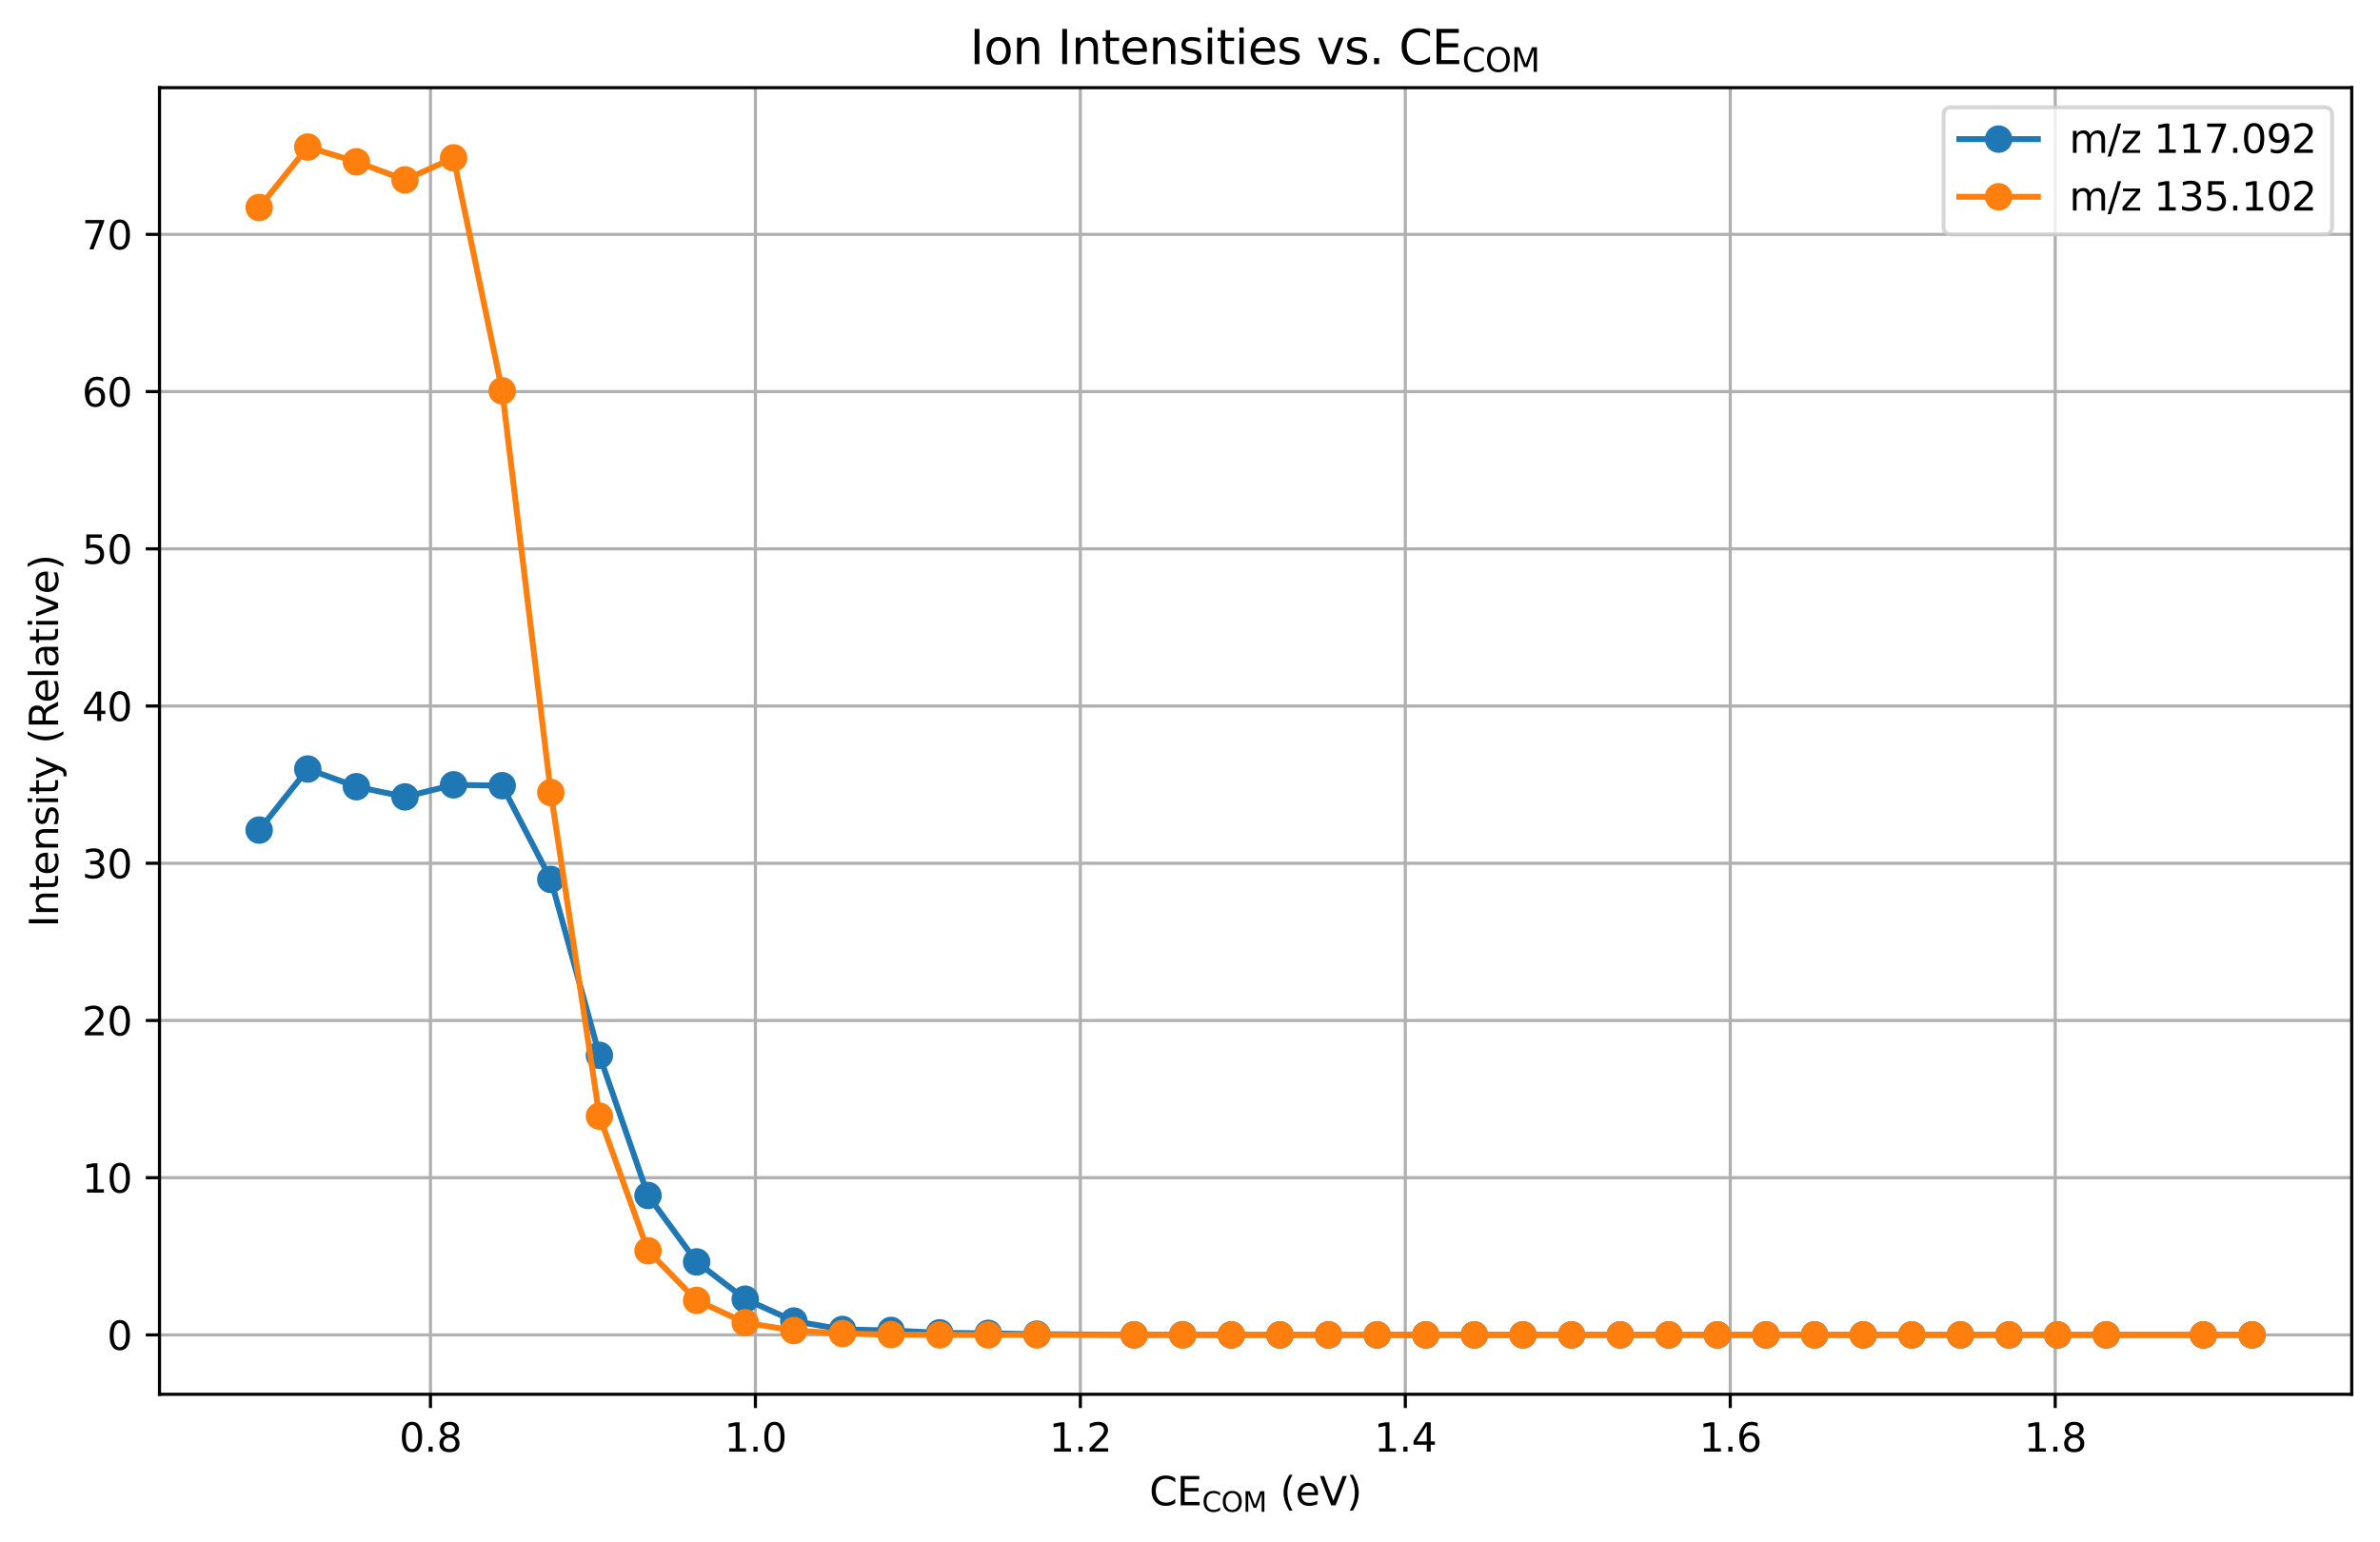 <?xml version="1.0" encoding="utf-8" standalone="no"?>
<!DOCTYPE svg PUBLIC "-//W3C//DTD SVG 1.1//EN"
  "http://www.w3.org/Graphics/SVG/1.1/DTD/svg11.dtd">
<svg xmlns:xlink="http://www.w3.org/1999/xlink" width="605.803pt" height="392.514pt" viewBox="0 0 605.803 392.514" xmlns="http://www.w3.org/2000/svg" version="1.1">
 <defs>
  <style type="text/css">*{stroke-linejoin: round; stroke-linecap: butt}</style>
 </defs>
 <g id="figure_1">
  <g id="patch_1">
   <path d="M 0 392.514 
L 605.803 392.514 
L 605.803 0 
L 0 0 
z
" style="fill: #ffffff"/>
  </g>
  <g id="axes_1">
   <g id="patch_2">
    <path d="M 40.603 354.958 
L 598.603 354.958 
L 598.603 22.318 
L 40.603 22.318 
z
" style="fill: #ffffff"/>
   </g>
   <g id="matplotlib.axis_1">
    <g id="xtick_1">
     <g id="line2d_1">
      <path d="M 109.57 354.958 
L 109.57 22.318 
" clip-path="url(#pce82ce2e83)" style="fill: none; stroke: #b0b0b0; stroke-width: 0.8; stroke-linecap: square"/>
     </g>
     <g id="line2d_2">
      <defs>
       <path id="ma4ac551d96" d="M 0 0 
L 0 3.5 
" style="stroke: #000000; stroke-width: 0.8"/>
      </defs>
      <g>
       <use xlink:href="#ma4ac551d96" x="109.57" y="354.958" style="stroke: #000000; stroke-width: 0.8"/>
      </g>
     </g>
     <g id="text_1">
      <!-- 0.8 -->
      <g transform="translate(101.618 369.557) scale(0.1 -0.1)">
       <defs>
        <path id="DejaVuSans-30" d="M 2034 4250 
Q 1547 4250 1301 3770 
Q 1056 3291 1056 2328 
Q 1056 1369 1301 889 
Q 1547 409 2034 409 
Q 2525 409 2770 889 
Q 3016 1369 3016 2328 
Q 3016 3291 2770 3770 
Q 2525 4250 2034 4250 
z
M 2034 4750 
Q 2819 4750 3233 4129 
Q 3647 3509 3647 2328 
Q 3647 1150 3233 529 
Q 2819 -91 2034 -91 
Q 1250 -91 836 529 
Q 422 1150 422 2328 
Q 422 3509 836 4129 
Q 1250 4750 2034 4750 
z
" transform="scale(0.016)"/>
        <path id="DejaVuSans-2e" d="M 684 794 
L 1344 794 
L 1344 0 
L 684 0 
L 684 794 
z
" transform="scale(0.016)"/>
        <path id="DejaVuSans-38" d="M 2034 2216 
Q 1584 2216 1326 1975 
Q 1069 1734 1069 1313 
Q 1069 891 1326 650 
Q 1584 409 2034 409 
Q 2484 409 2743 651 
Q 3003 894 3003 1313 
Q 3003 1734 2745 1975 
Q 2488 2216 2034 2216 
z
M 1403 2484 
Q 997 2584 770 2862 
Q 544 3141 544 3541 
Q 544 4100 942 4425 
Q 1341 4750 2034 4750 
Q 2731 4750 3128 4425 
Q 3525 4100 3525 3541 
Q 3525 3141 3298 2862 
Q 3072 2584 2669 2484 
Q 3125 2378 3379 2068 
Q 3634 1759 3634 1313 
Q 3634 634 3220 271 
Q 2806 -91 2034 -91 
Q 1263 -91 848 271 
Q 434 634 434 1313 
Q 434 1759 690 2068 
Q 947 2378 1403 2484 
z
M 1172 3481 
Q 1172 3119 1398 2916 
Q 1625 2713 2034 2713 
Q 2441 2713 2670 2916 
Q 2900 3119 2900 3481 
Q 2900 3844 2670 4047 
Q 2441 4250 2034 4250 
Q 1625 4250 1398 4047 
Q 1172 3844 1172 3481 
z
" transform="scale(0.016)"/>
       </defs>
       <use xlink:href="#DejaVuSans-30"/>
       <use xlink:href="#DejaVuSans-2e" transform="translate(63.623 0)"/>
       <use xlink:href="#DejaVuSans-38" transform="translate(95.41 0)"/>
      </g>
     </g>
    </g>
    <g id="xtick_2">
     <g id="line2d_3">
      <path d="M 192.282 354.958 
L 192.282 22.318 
" clip-path="url(#pce82ce2e83)" style="fill: none; stroke: #b0b0b0; stroke-width: 0.8; stroke-linecap: square"/>
     </g>
     <g id="line2d_4">
      <g>
       <use xlink:href="#ma4ac551d96" x="192.282" y="354.958" style="stroke: #000000; stroke-width: 0.8"/>
      </g>
     </g>
     <g id="text_2">
      <!-- 1.0 -->
      <g transform="translate(184.33 369.557) scale(0.1 -0.1)">
       <defs>
        <path id="DejaVuSans-31" d="M 794 531 
L 1825 531 
L 1825 4091 
L 703 3866 
L 703 4441 
L 1819 4666 
L 2450 4666 
L 2450 531 
L 3481 531 
L 3481 0 
L 794 0 
L 794 531 
z
" transform="scale(0.016)"/>
       </defs>
       <use xlink:href="#DejaVuSans-31"/>
       <use xlink:href="#DejaVuSans-2e" transform="translate(63.623 0)"/>
       <use xlink:href="#DejaVuSans-30" transform="translate(95.41 0)"/>
      </g>
     </g>
    </g>
    <g id="xtick_3">
     <g id="line2d_5">
      <path d="M 274.994 354.958 
L 274.994 22.318 
" clip-path="url(#pce82ce2e83)" style="fill: none; stroke: #b0b0b0; stroke-width: 0.8; stroke-linecap: square"/>
     </g>
     <g id="line2d_6">
      <g>
       <use xlink:href="#ma4ac551d96" x="274.994" y="354.958" style="stroke: #000000; stroke-width: 0.8"/>
      </g>
     </g>
     <g id="text_3">
      <!-- 1.2 -->
      <g transform="translate(267.042 369.557) scale(0.1 -0.1)">
       <defs>
        <path id="DejaVuSans-32" d="M 1228 531 
L 3431 531 
L 3431 0 
L 469 0 
L 469 531 
Q 828 903 1448 1529 
Q 2069 2156 2228 2338 
Q 2531 2678 2651 2914 
Q 2772 3150 2772 3378 
Q 2772 3750 2511 3984 
Q 2250 4219 1831 4219 
Q 1534 4219 1204 4116 
Q 875 4013 500 3803 
L 500 4441 
Q 881 4594 1212 4672 
Q 1544 4750 1819 4750 
Q 2544 4750 2975 4387 
Q 3406 4025 3406 3419 
Q 3406 3131 3298 2873 
Q 3191 2616 2906 2266 
Q 2828 2175 2409 1742 
Q 1991 1309 1228 531 
z
" transform="scale(0.016)"/>
       </defs>
       <use xlink:href="#DejaVuSans-31"/>
       <use xlink:href="#DejaVuSans-2e" transform="translate(63.623 0)"/>
       <use xlink:href="#DejaVuSans-32" transform="translate(95.41 0)"/>
      </g>
     </g>
    </g>
    <g id="xtick_4">
     <g id="line2d_7">
      <path d="M 357.706 354.958 
L 357.706 22.318 
" clip-path="url(#pce82ce2e83)" style="fill: none; stroke: #b0b0b0; stroke-width: 0.8; stroke-linecap: square"/>
     </g>
     <g id="line2d_8">
      <g>
       <use xlink:href="#ma4ac551d96" x="357.706" y="354.958" style="stroke: #000000; stroke-width: 0.8"/>
      </g>
     </g>
     <g id="text_4">
      <!-- 1.4 -->
      <g transform="translate(349.754 369.557) scale(0.1 -0.1)">
       <defs>
        <path id="DejaVuSans-34" d="M 2419 4116 
L 825 1625 
L 2419 1625 
L 2419 4116 
z
M 2253 4666 
L 3047 4666 
L 3047 1625 
L 3713 1625 
L 3713 1100 
L 3047 1100 
L 3047 0 
L 2419 0 
L 2419 1100 
L 313 1100 
L 313 1709 
L 2253 4666 
z
" transform="scale(0.016)"/>
       </defs>
       <use xlink:href="#DejaVuSans-31"/>
       <use xlink:href="#DejaVuSans-2e" transform="translate(63.623 0)"/>
       <use xlink:href="#DejaVuSans-34" transform="translate(95.41 0)"/>
      </g>
     </g>
    </g>
    <g id="xtick_5">
     <g id="line2d_9">
      <path d="M 440.418 354.958 
L 440.418 22.318 
" clip-path="url(#pce82ce2e83)" style="fill: none; stroke: #b0b0b0; stroke-width: 0.8; stroke-linecap: square"/>
     </g>
     <g id="line2d_10">
      <g>
       <use xlink:href="#ma4ac551d96" x="440.418" y="354.958" style="stroke: #000000; stroke-width: 0.8"/>
      </g>
     </g>
     <g id="text_5">
      <!-- 1.6 -->
      <g transform="translate(432.466 369.557) scale(0.1 -0.1)">
       <defs>
        <path id="DejaVuSans-36" d="M 2113 2584 
Q 1688 2584 1439 2293 
Q 1191 2003 1191 1497 
Q 1191 994 1439 701 
Q 1688 409 2113 409 
Q 2538 409 2786 701 
Q 3034 994 3034 1497 
Q 3034 2003 2786 2293 
Q 2538 2584 2113 2584 
z
M 3366 4563 
L 3366 3988 
Q 3128 4100 2886 4159 
Q 2644 4219 2406 4219 
Q 1781 4219 1451 3797 
Q 1122 3375 1075 2522 
Q 1259 2794 1537 2939 
Q 1816 3084 2150 3084 
Q 2853 3084 3261 2657 
Q 3669 2231 3669 1497 
Q 3669 778 3244 343 
Q 2819 -91 2113 -91 
Q 1303 -91 875 529 
Q 447 1150 447 2328 
Q 447 3434 972 4092 
Q 1497 4750 2381 4750 
Q 2619 4750 2861 4703 
Q 3103 4656 3366 4563 
z
" transform="scale(0.016)"/>
       </defs>
       <use xlink:href="#DejaVuSans-31"/>
       <use xlink:href="#DejaVuSans-2e" transform="translate(63.623 0)"/>
       <use xlink:href="#DejaVuSans-36" transform="translate(95.41 0)"/>
      </g>
     </g>
    </g>
    <g id="xtick_6">
     <g id="line2d_11">
      <path d="M 523.13 354.958 
L 523.13 22.318 
" clip-path="url(#pce82ce2e83)" style="fill: none; stroke: #b0b0b0; stroke-width: 0.8; stroke-linecap: square"/>
     </g>
     <g id="line2d_12">
      <g>
       <use xlink:href="#ma4ac551d96" x="523.13" y="354.958" style="stroke: #000000; stroke-width: 0.8"/>
      </g>
     </g>
     <g id="text_6">
      <!-- 1.8 -->
      <g transform="translate(515.178 369.557) scale(0.1 -0.1)">
       <use xlink:href="#DejaVuSans-31"/>
       <use xlink:href="#DejaVuSans-2e" transform="translate(63.623 0)"/>
       <use xlink:href="#DejaVuSans-38" transform="translate(95.41 0)"/>
      </g>
     </g>
    </g>
    <g id="text_7">
     <!-- CE$_{\mathrm{COM}}$ (eV) -->
     <g transform="translate(292.553 383.235) scale(0.1 -0.1)">
      <defs>
       <path id="DejaVuSans-43" d="M 4122 4306 
L 4122 3641 
Q 3803 3938 3442 4084 
Q 3081 4231 2675 4231 
Q 1875 4231 1450 3742 
Q 1025 3253 1025 2328 
Q 1025 1406 1450 917 
Q 1875 428 2675 428 
Q 3081 428 3442 575 
Q 3803 722 4122 1019 
L 4122 359 
Q 3791 134 3420 21 
Q 3050 -91 2638 -91 
Q 1578 -91 968 557 
Q 359 1206 359 2328 
Q 359 3453 968 4101 
Q 1578 4750 2638 4750 
Q 3056 4750 3426 4639 
Q 3797 4528 4122 4306 
z
" transform="scale(0.016)"/>
       <path id="DejaVuSans-45" d="M 628 4666 
L 3578 4666 
L 3578 4134 
L 1259 4134 
L 1259 2753 
L 3481 2753 
L 3481 2222 
L 1259 2222 
L 1259 531 
L 3634 531 
L 3634 0 
L 628 0 
L 628 4666 
z
" transform="scale(0.016)"/>
       <path id="DejaVuSans-4f" d="M 2522 4238 
Q 1834 4238 1429 3725 
Q 1025 3213 1025 2328 
Q 1025 1447 1429 934 
Q 1834 422 2522 422 
Q 3209 422 3611 934 
Q 4013 1447 4013 2328 
Q 4013 3213 3611 3725 
Q 3209 4238 2522 4238 
z
M 2522 4750 
Q 3503 4750 4090 4092 
Q 4678 3434 4678 2328 
Q 4678 1225 4090 567 
Q 3503 -91 2522 -91 
Q 1538 -91 948 565 
Q 359 1222 359 2328 
Q 359 3434 948 4092 
Q 1538 4750 2522 4750 
z
" transform="scale(0.016)"/>
       <path id="DejaVuSans-4d" d="M 628 4666 
L 1569 4666 
L 2759 1491 
L 3956 4666 
L 4897 4666 
L 4897 0 
L 4281 0 
L 4281 4097 
L 3078 897 
L 2444 897 
L 1241 4097 
L 1241 0 
L 628 0 
L 628 4666 
z
" transform="scale(0.016)"/>
       <path id="DejaVuSans-20" transform="scale(0.016)"/>
       <path id="DejaVuSans-28" d="M 1984 4856 
Q 1566 4138 1362 3434 
Q 1159 2731 1159 2009 
Q 1159 1288 1364 580 
Q 1569 -128 1984 -844 
L 1484 -844 
Q 1016 -109 783 600 
Q 550 1309 550 2009 
Q 550 2706 781 3412 
Q 1013 4119 1484 4856 
L 1984 4856 
z
" transform="scale(0.016)"/>
       <path id="DejaVuSans-65" d="M 3597 1894 
L 3597 1613 
L 953 1613 
Q 991 1019 1311 708 
Q 1631 397 2203 397 
Q 2534 397 2845 478 
Q 3156 559 3463 722 
L 3463 178 
Q 3153 47 2828 -22 
Q 2503 -91 2169 -91 
Q 1331 -91 842 396 
Q 353 884 353 1716 
Q 353 2575 817 3079 
Q 1281 3584 2069 3584 
Q 2775 3584 3186 3129 
Q 3597 2675 3597 1894 
z
M 3022 2063 
Q 3016 2534 2758 2815 
Q 2500 3097 2075 3097 
Q 1594 3097 1305 2825 
Q 1016 2553 972 2059 
L 3022 2063 
z
" transform="scale(0.016)"/>
       <path id="DejaVuSans-56" d="M 1831 0 
L 50 4666 
L 709 4666 
L 2188 738 
L 3669 4666 
L 4325 4666 
L 2547 0 
L 1831 0 
z
" transform="scale(0.016)"/>
       <path id="DejaVuSans-29" d="M 513 4856 
L 1013 4856 
Q 1481 4119 1714 3412 
Q 1947 2706 1947 2009 
Q 1947 1309 1714 600 
Q 1481 -109 1013 -844 
L 513 -844 
Q 928 -128 1133 580 
Q 1338 1288 1338 2009 
Q 1338 2731 1133 3434 
Q 928 4138 513 4856 
z
" transform="scale(0.016)"/>
      </defs>
      <use xlink:href="#DejaVuSans-43" transform="translate(0 0.125)"/>
      <use xlink:href="#DejaVuSans-45" transform="translate(69.824 0.125)"/>
      <use xlink:href="#DejaVuSans-43" transform="translate(133.965 -16.281) scale(0.7)"/>
      <use xlink:href="#DejaVuSans-4f" transform="translate(182.842 -16.281) scale(0.7)"/>
      <use xlink:href="#DejaVuSans-4d" transform="translate(237.939 -16.281) scale(0.7)"/>
      <use xlink:href="#DejaVuSans-20" transform="translate(301.069 0.125)"/>
      <use xlink:href="#DejaVuSans-28" transform="translate(332.856 0.125)"/>
      <use xlink:href="#DejaVuSans-65" transform="translate(371.87 0.125)"/>
      <use xlink:href="#DejaVuSans-56" transform="translate(433.394 0.125)"/>
      <use xlink:href="#DejaVuSans-29" transform="translate(501.802 0.125)"/>
     </g>
    </g>
   </g>
   <g id="matplotlib.axis_2">
    <g id="ytick_1">
     <g id="line2d_13">
      <path d="M 40.603 339.838 
L 598.603 339.838 
" clip-path="url(#pce82ce2e83)" style="fill: none; stroke: #b0b0b0; stroke-width: 0.8; stroke-linecap: square"/>
     </g>
     <g id="line2d_14">
      <defs>
       <path id="m94f99d2bd2" d="M 0 0 
L -3.5 0 
" style="stroke: #000000; stroke-width: 0.8"/>
      </defs>
      <g>
       <use xlink:href="#m94f99d2bd2" x="40.603" y="339.838" style="stroke: #000000; stroke-width: 0.8"/>
      </g>
     </g>
     <g id="text_8">
      <!-- 0 -->
      <g transform="translate(27.241 343.637) scale(0.1 -0.1)">
       <use xlink:href="#DejaVuSans-30"/>
      </g>
     </g>
    </g>
    <g id="ytick_2">
     <g id="line2d_15">
      <path d="M 40.603 299.814 
L 598.603 299.814 
" clip-path="url(#pce82ce2e83)" style="fill: none; stroke: #b0b0b0; stroke-width: 0.8; stroke-linecap: square"/>
     </g>
     <g id="line2d_16">
      <g>
       <use xlink:href="#m94f99d2bd2" x="40.603" y="299.814" style="stroke: #000000; stroke-width: 0.8"/>
      </g>
     </g>
     <g id="text_9">
      <!-- 10 -->
      <g transform="translate(20.878 303.613) scale(0.1 -0.1)">
       <use xlink:href="#DejaVuSans-31"/>
       <use xlink:href="#DejaVuSans-30" transform="translate(63.623 0)"/>
      </g>
     </g>
    </g>
    <g id="ytick_3">
     <g id="line2d_17">
      <path d="M 40.603 259.79 
L 598.603 259.79 
" clip-path="url(#pce82ce2e83)" style="fill: none; stroke: #b0b0b0; stroke-width: 0.8; stroke-linecap: square"/>
     </g>
     <g id="line2d_18">
      <g>
       <use xlink:href="#m94f99d2bd2" x="40.603" y="259.79" style="stroke: #000000; stroke-width: 0.8"/>
      </g>
     </g>
     <g id="text_10">
      <!-- 20 -->
      <g transform="translate(20.878 263.589) scale(0.1 -0.1)">
       <use xlink:href="#DejaVuSans-32"/>
       <use xlink:href="#DejaVuSans-30" transform="translate(63.623 0)"/>
      </g>
     </g>
    </g>
    <g id="ytick_4">
     <g id="line2d_19">
      <path d="M 40.603 219.766 
L 598.603 219.766 
" clip-path="url(#pce82ce2e83)" style="fill: none; stroke: #b0b0b0; stroke-width: 0.8; stroke-linecap: square"/>
     </g>
     <g id="line2d_20">
      <g>
       <use xlink:href="#m94f99d2bd2" x="40.603" y="219.766" style="stroke: #000000; stroke-width: 0.8"/>
      </g>
     </g>
     <g id="text_11">
      <!-- 30 -->
      <g transform="translate(20.878 223.565) scale(0.1 -0.1)">
       <defs>
        <path id="DejaVuSans-33" d="M 2597 2516 
Q 3050 2419 3304 2112 
Q 3559 1806 3559 1356 
Q 3559 666 3084 287 
Q 2609 -91 1734 -91 
Q 1441 -91 1130 -33 
Q 819 25 488 141 
L 488 750 
Q 750 597 1062 519 
Q 1375 441 1716 441 
Q 2309 441 2620 675 
Q 2931 909 2931 1356 
Q 2931 1769 2642 2001 
Q 2353 2234 1838 2234 
L 1294 2234 
L 1294 2753 
L 1863 2753 
Q 2328 2753 2575 2939 
Q 2822 3125 2822 3475 
Q 2822 3834 2567 4026 
Q 2313 4219 1838 4219 
Q 1578 4219 1281 4162 
Q 984 4106 628 3988 
L 628 4550 
Q 988 4650 1302 4700 
Q 1616 4750 1894 4750 
Q 2613 4750 3031 4423 
Q 3450 4097 3450 3541 
Q 3450 3153 3228 2886 
Q 3006 2619 2597 2516 
z
" transform="scale(0.016)"/>
       </defs>
       <use xlink:href="#DejaVuSans-33"/>
       <use xlink:href="#DejaVuSans-30" transform="translate(63.623 0)"/>
      </g>
     </g>
    </g>
    <g id="ytick_5">
     <g id="line2d_21">
      <path d="M 40.603 179.742 
L 598.603 179.742 
" clip-path="url(#pce82ce2e83)" style="fill: none; stroke: #b0b0b0; stroke-width: 0.8; stroke-linecap: square"/>
     </g>
     <g id="line2d_22">
      <g>
       <use xlink:href="#m94f99d2bd2" x="40.603" y="179.742" style="stroke: #000000; stroke-width: 0.8"/>
      </g>
     </g>
     <g id="text_12">
      <!-- 40 -->
      <g transform="translate(20.878 183.541) scale(0.1 -0.1)">
       <use xlink:href="#DejaVuSans-34"/>
       <use xlink:href="#DejaVuSans-30" transform="translate(63.623 0)"/>
      </g>
     </g>
    </g>
    <g id="ytick_6">
     <g id="line2d_23">
      <path d="M 40.603 139.718 
L 598.603 139.718 
" clip-path="url(#pce82ce2e83)" style="fill: none; stroke: #b0b0b0; stroke-width: 0.8; stroke-linecap: square"/>
     </g>
     <g id="line2d_24">
      <g>
       <use xlink:href="#m94f99d2bd2" x="40.603" y="139.718" style="stroke: #000000; stroke-width: 0.8"/>
      </g>
     </g>
     <g id="text_13">
      <!-- 50 -->
      <g transform="translate(20.878 143.517) scale(0.1 -0.1)">
       <defs>
        <path id="DejaVuSans-35" d="M 691 4666 
L 3169 4666 
L 3169 4134 
L 1269 4134 
L 1269 2991 
Q 1406 3038 1543 3061 
Q 1681 3084 1819 3084 
Q 2600 3084 3056 2656 
Q 3513 2228 3513 1497 
Q 3513 744 3044 326 
Q 2575 -91 1722 -91 
Q 1428 -91 1123 -41 
Q 819 9 494 109 
L 494 744 
Q 775 591 1075 516 
Q 1375 441 1709 441 
Q 2250 441 2565 725 
Q 2881 1009 2881 1497 
Q 2881 1984 2565 2268 
Q 2250 2553 1709 2553 
Q 1456 2553 1204 2497 
Q 953 2441 691 2322 
L 691 4666 
z
" transform="scale(0.016)"/>
       </defs>
       <use xlink:href="#DejaVuSans-35"/>
       <use xlink:href="#DejaVuSans-30" transform="translate(63.623 0)"/>
      </g>
     </g>
    </g>
    <g id="ytick_7">
     <g id="line2d_25">
      <path d="M 40.603 99.694 
L 598.603 99.694 
" clip-path="url(#pce82ce2e83)" style="fill: none; stroke: #b0b0b0; stroke-width: 0.8; stroke-linecap: square"/>
     </g>
     <g id="line2d_26">
      <g>
       <use xlink:href="#m94f99d2bd2" x="40.603" y="99.694" style="stroke: #000000; stroke-width: 0.8"/>
      </g>
     </g>
     <g id="text_14">
      <!-- 60 -->
      <g transform="translate(20.878 103.494) scale(0.1 -0.1)">
       <use xlink:href="#DejaVuSans-36"/>
       <use xlink:href="#DejaVuSans-30" transform="translate(63.623 0)"/>
      </g>
     </g>
    </g>
    <g id="ytick_8">
     <g id="line2d_27">
      <path d="M 40.603 59.67 
L 598.603 59.67 
" clip-path="url(#pce82ce2e83)" style="fill: none; stroke: #b0b0b0; stroke-width: 0.8; stroke-linecap: square"/>
     </g>
     <g id="line2d_28">
      <g>
       <use xlink:href="#m94f99d2bd2" x="40.603" y="59.67" style="stroke: #000000; stroke-width: 0.8"/>
      </g>
     </g>
     <g id="text_15">
      <!-- 70 -->
      <g transform="translate(20.878 63.47) scale(0.1 -0.1)">
       <defs>
        <path id="DejaVuSans-37" d="M 525 4666 
L 3525 4666 
L 3525 4397 
L 1831 0 
L 1172 0 
L 2766 4134 
L 525 4134 
L 525 4666 
z
" transform="scale(0.016)"/>
       </defs>
       <use xlink:href="#DejaVuSans-37"/>
       <use xlink:href="#DejaVuSans-30" transform="translate(63.623 0)"/>
      </g>
     </g>
    </g>
    <g id="text_16">
     <!-- Intensity (Relative) -->
     <g transform="translate(14.798 236.055) rotate(-90) scale(0.1 -0.1)">
      <defs>
       <path id="DejaVuSans-49" d="M 628 4666 
L 1259 4666 
L 1259 0 
L 628 0 
L 628 4666 
z
" transform="scale(0.016)"/>
       <path id="DejaVuSans-6e" d="M 3513 2113 
L 3513 0 
L 2938 0 
L 2938 2094 
Q 2938 2591 2744 2837 
Q 2550 3084 2163 3084 
Q 1697 3084 1428 2787 
Q 1159 2491 1159 1978 
L 1159 0 
L 581 0 
L 581 3500 
L 1159 3500 
L 1159 2956 
Q 1366 3272 1645 3428 
Q 1925 3584 2291 3584 
Q 2894 3584 3203 3211 
Q 3513 2838 3513 2113 
z
" transform="scale(0.016)"/>
       <path id="DejaVuSans-74" d="M 1172 4494 
L 1172 3500 
L 2356 3500 
L 2356 3053 
L 1172 3053 
L 1172 1153 
Q 1172 725 1289 603 
Q 1406 481 1766 481 
L 2356 481 
L 2356 0 
L 1766 0 
Q 1100 0 847 248 
Q 594 497 594 1153 
L 594 3053 
L 172 3053 
L 172 3500 
L 594 3500 
L 594 4494 
L 1172 4494 
z
" transform="scale(0.016)"/>
       <path id="DejaVuSans-73" d="M 2834 3397 
L 2834 2853 
Q 2591 2978 2328 3040 
Q 2066 3103 1784 3103 
Q 1356 3103 1142 2972 
Q 928 2841 928 2578 
Q 928 2378 1081 2264 
Q 1234 2150 1697 2047 
L 1894 2003 
Q 2506 1872 2764 1633 
Q 3022 1394 3022 966 
Q 3022 478 2636 193 
Q 2250 -91 1575 -91 
Q 1294 -91 989 -36 
Q 684 19 347 128 
L 347 722 
Q 666 556 975 473 
Q 1284 391 1588 391 
Q 1994 391 2212 530 
Q 2431 669 2431 922 
Q 2431 1156 2273 1281 
Q 2116 1406 1581 1522 
L 1381 1569 
Q 847 1681 609 1914 
Q 372 2147 372 2553 
Q 372 3047 722 3315 
Q 1072 3584 1716 3584 
Q 2034 3584 2315 3537 
Q 2597 3491 2834 3397 
z
" transform="scale(0.016)"/>
       <path id="DejaVuSans-69" d="M 603 3500 
L 1178 3500 
L 1178 0 
L 603 0 
L 603 3500 
z
M 603 4863 
L 1178 4863 
L 1178 4134 
L 603 4134 
L 603 4863 
z
" transform="scale(0.016)"/>
       <path id="DejaVuSans-79" d="M 2059 -325 
Q 1816 -950 1584 -1140 
Q 1353 -1331 966 -1331 
L 506 -1331 
L 506 -850 
L 844 -850 
Q 1081 -850 1212 -737 
Q 1344 -625 1503 -206 
L 1606 56 
L 191 3500 
L 800 3500 
L 1894 763 
L 2988 3500 
L 3597 3500 
L 2059 -325 
z
" transform="scale(0.016)"/>
       <path id="DejaVuSans-52" d="M 2841 2188 
Q 3044 2119 3236 1894 
Q 3428 1669 3622 1275 
L 4263 0 
L 3584 0 
L 2988 1197 
Q 2756 1666 2539 1819 
Q 2322 1972 1947 1972 
L 1259 1972 
L 1259 0 
L 628 0 
L 628 4666 
L 2053 4666 
Q 2853 4666 3247 4331 
Q 3641 3997 3641 3322 
Q 3641 2881 3436 2590 
Q 3231 2300 2841 2188 
z
M 1259 4147 
L 1259 2491 
L 2053 2491 
Q 2509 2491 2742 2702 
Q 2975 2913 2975 3322 
Q 2975 3731 2742 3939 
Q 2509 4147 2053 4147 
L 1259 4147 
z
" transform="scale(0.016)"/>
       <path id="DejaVuSans-6c" d="M 603 4863 
L 1178 4863 
L 1178 0 
L 603 0 
L 603 4863 
z
" transform="scale(0.016)"/>
       <path id="DejaVuSans-61" d="M 2194 1759 
Q 1497 1759 1228 1600 
Q 959 1441 959 1056 
Q 959 750 1161 570 
Q 1363 391 1709 391 
Q 2188 391 2477 730 
Q 2766 1069 2766 1631 
L 2766 1759 
L 2194 1759 
z
M 3341 1997 
L 3341 0 
L 2766 0 
L 2766 531 
Q 2569 213 2275 61 
Q 1981 -91 1556 -91 
Q 1019 -91 701 211 
Q 384 513 384 1019 
Q 384 1609 779 1909 
Q 1175 2209 1959 2209 
L 2766 2209 
L 2766 2266 
Q 2766 2663 2505 2880 
Q 2244 3097 1772 3097 
Q 1472 3097 1187 3025 
Q 903 2953 641 2809 
L 641 3341 
Q 956 3463 1253 3523 
Q 1550 3584 1831 3584 
Q 2591 3584 2966 3190 
Q 3341 2797 3341 1997 
z
" transform="scale(0.016)"/>
       <path id="DejaVuSans-76" d="M 191 3500 
L 800 3500 
L 1894 563 
L 2988 3500 
L 3597 3500 
L 2284 0 
L 1503 0 
L 191 3500 
z
" transform="scale(0.016)"/>
      </defs>
      <use xlink:href="#DejaVuSans-49"/>
      <use xlink:href="#DejaVuSans-6e" transform="translate(29.492 0)"/>
      <use xlink:href="#DejaVuSans-74" transform="translate(92.871 0)"/>
      <use xlink:href="#DejaVuSans-65" transform="translate(132.08 0)"/>
      <use xlink:href="#DejaVuSans-6e" transform="translate(193.604 0)"/>
      <use xlink:href="#DejaVuSans-73" transform="translate(256.982 0)"/>
      <use xlink:href="#DejaVuSans-69" transform="translate(309.082 0)"/>
      <use xlink:href="#DejaVuSans-74" transform="translate(336.865 0)"/>
      <use xlink:href="#DejaVuSans-79" transform="translate(376.074 0)"/>
      <use xlink:href="#DejaVuSans-20" transform="translate(435.254 0)"/>
      <use xlink:href="#DejaVuSans-28" transform="translate(467.041 0)"/>
      <use xlink:href="#DejaVuSans-52" transform="translate(506.055 0)"/>
      <use xlink:href="#DejaVuSans-65" transform="translate(571.037 0)"/>
      <use xlink:href="#DejaVuSans-6c" transform="translate(632.561 0)"/>
      <use xlink:href="#DejaVuSans-61" transform="translate(660.344 0)"/>
      <use xlink:href="#DejaVuSans-74" transform="translate(721.623 0)"/>
      <use xlink:href="#DejaVuSans-69" transform="translate(760.832 0)"/>
      <use xlink:href="#DejaVuSans-76" transform="translate(788.615 0)"/>
      <use xlink:href="#DejaVuSans-65" transform="translate(847.795 0)"/>
      <use xlink:href="#DejaVuSans-29" transform="translate(909.318 0)"/>
     </g>
    </g>
   </g>
   <g id="line2d_29">
    <path d="M 65.967 211.321 
L 78.339 195.776 
L 90.712 200.277 
L 103.084 202.867 
L 115.457 199.797 
L 127.829 200.025 
L 140.202 223.889 
L 152.574 268.655 
L 164.947 304.344 
L 177.319 321.259 
L 189.692 330.74 
L 202.064 336.309 
L 214.437 338.456 
L 226.809 338.703 
L 239.182 339.317 
L 251.554 339.441 
L 263.927 339.658 
L 288.672 339.827 
L 301.044 339.801 
L 313.417 339.838 
L 325.789 339.838 
L 338.162 339.838 
L 350.534 339.838 
L 362.907 339.838 
L 375.279 339.838 
L 387.652 339.83 
L 400.024 339.838 
L 412.397 339.831 
L 424.769 339.838 
L 437.142 339.838 
L 449.514 339.838 
L 461.887 339.823 
L 474.259 339.838 
L 486.632 339.838 
L 499.004 339.838 
L 511.377 339.838 
L 523.749 339.838 
L 536.122 339.838 
L 560.867 339.838 
L 573.239 339.838 
" clip-path="url(#pce82ce2e83)" style="fill: none; stroke: #1f77b4; stroke-width: 1.5; stroke-linecap: square"/>
    <defs>
     <path id="m888389518d" d="M 0 3 
C 0.796 3 1.559 2.684 2.121 2.121 
C 2.684 1.559 3 0.796 3 0 
C 3 -0.796 2.684 -1.559 2.121 -2.121 
C 1.559 -2.684 0.796 -3 0 -3 
C -0.796 -3 -1.559 -2.684 -2.121 -2.121 
C -2.684 -1.559 -3 -0.796 -3 0 
C -3 0.796 -2.684 1.559 -2.121 2.121 
C -1.559 2.684 -0.796 3 0 3 
z
" style="stroke: #1f77b4"/>
    </defs>
    <g clip-path="url(#pce82ce2e83)">
     <use xlink:href="#m888389518d" x="65.967" y="211.321" style="fill: #1f77b4; stroke: #1f77b4"/>
     <use xlink:href="#m888389518d" x="78.339" y="195.776" style="fill: #1f77b4; stroke: #1f77b4"/>
     <use xlink:href="#m888389518d" x="90.712" y="200.277" style="fill: #1f77b4; stroke: #1f77b4"/>
     <use xlink:href="#m888389518d" x="103.084" y="202.867" style="fill: #1f77b4; stroke: #1f77b4"/>
     <use xlink:href="#m888389518d" x="115.457" y="199.797" style="fill: #1f77b4; stroke: #1f77b4"/>
     <use xlink:href="#m888389518d" x="127.829" y="200.025" style="fill: #1f77b4; stroke: #1f77b4"/>
     <use xlink:href="#m888389518d" x="140.202" y="223.889" style="fill: #1f77b4; stroke: #1f77b4"/>
     <use xlink:href="#m888389518d" x="152.574" y="268.655" style="fill: #1f77b4; stroke: #1f77b4"/>
     <use xlink:href="#m888389518d" x="164.947" y="304.344" style="fill: #1f77b4; stroke: #1f77b4"/>
     <use xlink:href="#m888389518d" x="177.319" y="321.259" style="fill: #1f77b4; stroke: #1f77b4"/>
     <use xlink:href="#m888389518d" x="189.692" y="330.74" style="fill: #1f77b4; stroke: #1f77b4"/>
     <use xlink:href="#m888389518d" x="202.064" y="336.309" style="fill: #1f77b4; stroke: #1f77b4"/>
     <use xlink:href="#m888389518d" x="214.437" y="338.456" style="fill: #1f77b4; stroke: #1f77b4"/>
     <use xlink:href="#m888389518d" x="226.809" y="338.703" style="fill: #1f77b4; stroke: #1f77b4"/>
     <use xlink:href="#m888389518d" x="239.182" y="339.317" style="fill: #1f77b4; stroke: #1f77b4"/>
     <use xlink:href="#m888389518d" x="251.554" y="339.441" style="fill: #1f77b4; stroke: #1f77b4"/>
     <use xlink:href="#m888389518d" x="263.927" y="339.658" style="fill: #1f77b4; stroke: #1f77b4"/>
     <use xlink:href="#m888389518d" x="288.672" y="339.827" style="fill: #1f77b4; stroke: #1f77b4"/>
     <use xlink:href="#m888389518d" x="301.044" y="339.801" style="fill: #1f77b4; stroke: #1f77b4"/>
     <use xlink:href="#m888389518d" x="313.417" y="339.838" style="fill: #1f77b4; stroke: #1f77b4"/>
     <use xlink:href="#m888389518d" x="325.789" y="339.838" style="fill: #1f77b4; stroke: #1f77b4"/>
     <use xlink:href="#m888389518d" x="338.162" y="339.838" style="fill: #1f77b4; stroke: #1f77b4"/>
     <use xlink:href="#m888389518d" x="350.534" y="339.838" style="fill: #1f77b4; stroke: #1f77b4"/>
     <use xlink:href="#m888389518d" x="362.907" y="339.838" style="fill: #1f77b4; stroke: #1f77b4"/>
     <use xlink:href="#m888389518d" x="375.279" y="339.838" style="fill: #1f77b4; stroke: #1f77b4"/>
     <use xlink:href="#m888389518d" x="387.652" y="339.83" style="fill: #1f77b4; stroke: #1f77b4"/>
     <use xlink:href="#m888389518d" x="400.024" y="339.838" style="fill: #1f77b4; stroke: #1f77b4"/>
     <use xlink:href="#m888389518d" x="412.397" y="339.831" style="fill: #1f77b4; stroke: #1f77b4"/>
     <use xlink:href="#m888389518d" x="424.769" y="339.838" style="fill: #1f77b4; stroke: #1f77b4"/>
     <use xlink:href="#m888389518d" x="437.142" y="339.838" style="fill: #1f77b4; stroke: #1f77b4"/>
     <use xlink:href="#m888389518d" x="449.514" y="339.838" style="fill: #1f77b4; stroke: #1f77b4"/>
     <use xlink:href="#m888389518d" x="461.887" y="339.823" style="fill: #1f77b4; stroke: #1f77b4"/>
     <use xlink:href="#m888389518d" x="474.259" y="339.838" style="fill: #1f77b4; stroke: #1f77b4"/>
     <use xlink:href="#m888389518d" x="486.632" y="339.838" style="fill: #1f77b4; stroke: #1f77b4"/>
     <use xlink:href="#m888389518d" x="499.004" y="339.838" style="fill: #1f77b4; stroke: #1f77b4"/>
     <use xlink:href="#m888389518d" x="511.377" y="339.838" style="fill: #1f77b4; stroke: #1f77b4"/>
     <use xlink:href="#m888389518d" x="523.749" y="339.838" style="fill: #1f77b4; stroke: #1f77b4"/>
     <use xlink:href="#m888389518d" x="536.122" y="339.838" style="fill: #1f77b4; stroke: #1f77b4"/>
     <use xlink:href="#m888389518d" x="560.867" y="339.838" style="fill: #1f77b4; stroke: #1f77b4"/>
     <use xlink:href="#m888389518d" x="573.239" y="339.838" style="fill: #1f77b4; stroke: #1f77b4"/>
    </g>
   </g>
   <g id="line2d_30">
    <path d="M 65.967 52.826 
L 78.339 37.438 
L 90.712 41.194 
L 103.084 45.793 
L 115.457 40.188 
L 127.829 99.502 
L 140.202 201.769 
L 152.574 284.149 
L 164.947 318.422 
L 177.319 331.056 
L 189.692 336.75 
L 202.064 338.723 
L 214.437 339.487 
L 226.809 339.77 
L 239.182 339.838 
L 251.554 339.838 
L 263.927 339.838 
L 288.672 339.838 
L 301.044 339.838 
L 313.417 339.838 
L 325.789 339.838 
L 338.162 339.838 
L 350.534 339.838 
L 362.907 339.838 
L 375.279 339.838 
L 387.652 339.838 
L 400.024 339.838 
L 412.397 339.838 
L 424.769 339.838 
L 437.142 339.838 
L 449.514 339.838 
L 461.887 339.838 
L 474.259 339.838 
L 486.632 339.838 
L 499.004 339.838 
L 511.377 339.838 
L 523.749 339.838 
L 536.122 339.838 
L 560.867 339.838 
L 573.239 339.838 
" clip-path="url(#pce82ce2e83)" style="fill: none; stroke: #ff7f0e; stroke-width: 1.5; stroke-linecap: square"/>
    <defs>
     <path id="m8a81d86313" d="M 0 3 
C 0.796 3 1.559 2.684 2.121 2.121 
C 2.684 1.559 3 0.796 3 0 
C 3 -0.796 2.684 -1.559 2.121 -2.121 
C 1.559 -2.684 0.796 -3 0 -3 
C -0.796 -3 -1.559 -2.684 -2.121 -2.121 
C -2.684 -1.559 -3 -0.796 -3 0 
C -3 0.796 -2.684 1.559 -2.121 2.121 
C -1.559 2.684 -0.796 3 0 3 
z
" style="stroke: #ff7f0e"/>
    </defs>
    <g clip-path="url(#pce82ce2e83)">
     <use xlink:href="#m8a81d86313" x="65.967" y="52.826" style="fill: #ff7f0e; stroke: #ff7f0e"/>
     <use xlink:href="#m8a81d86313" x="78.339" y="37.438" style="fill: #ff7f0e; stroke: #ff7f0e"/>
     <use xlink:href="#m8a81d86313" x="90.712" y="41.194" style="fill: #ff7f0e; stroke: #ff7f0e"/>
     <use xlink:href="#m8a81d86313" x="103.084" y="45.793" style="fill: #ff7f0e; stroke: #ff7f0e"/>
     <use xlink:href="#m8a81d86313" x="115.457" y="40.188" style="fill: #ff7f0e; stroke: #ff7f0e"/>
     <use xlink:href="#m8a81d86313" x="127.829" y="99.502" style="fill: #ff7f0e; stroke: #ff7f0e"/>
     <use xlink:href="#m8a81d86313" x="140.202" y="201.769" style="fill: #ff7f0e; stroke: #ff7f0e"/>
     <use xlink:href="#m8a81d86313" x="152.574" y="284.149" style="fill: #ff7f0e; stroke: #ff7f0e"/>
     <use xlink:href="#m8a81d86313" x="164.947" y="318.422" style="fill: #ff7f0e; stroke: #ff7f0e"/>
     <use xlink:href="#m8a81d86313" x="177.319" y="331.056" style="fill: #ff7f0e; stroke: #ff7f0e"/>
     <use xlink:href="#m8a81d86313" x="189.692" y="336.75" style="fill: #ff7f0e; stroke: #ff7f0e"/>
     <use xlink:href="#m8a81d86313" x="202.064" y="338.723" style="fill: #ff7f0e; stroke: #ff7f0e"/>
     <use xlink:href="#m8a81d86313" x="214.437" y="339.487" style="fill: #ff7f0e; stroke: #ff7f0e"/>
     <use xlink:href="#m8a81d86313" x="226.809" y="339.77" style="fill: #ff7f0e; stroke: #ff7f0e"/>
     <use xlink:href="#m8a81d86313" x="239.182" y="339.838" style="fill: #ff7f0e; stroke: #ff7f0e"/>
     <use xlink:href="#m8a81d86313" x="251.554" y="339.838" style="fill: #ff7f0e; stroke: #ff7f0e"/>
     <use xlink:href="#m8a81d86313" x="263.927" y="339.838" style="fill: #ff7f0e; stroke: #ff7f0e"/>
     <use xlink:href="#m8a81d86313" x="288.672" y="339.838" style="fill: #ff7f0e; stroke: #ff7f0e"/>
     <use xlink:href="#m8a81d86313" x="301.044" y="339.838" style="fill: #ff7f0e; stroke: #ff7f0e"/>
     <use xlink:href="#m8a81d86313" x="313.417" y="339.838" style="fill: #ff7f0e; stroke: #ff7f0e"/>
     <use xlink:href="#m8a81d86313" x="325.789" y="339.838" style="fill: #ff7f0e; stroke: #ff7f0e"/>
     <use xlink:href="#m8a81d86313" x="338.162" y="339.838" style="fill: #ff7f0e; stroke: #ff7f0e"/>
     <use xlink:href="#m8a81d86313" x="350.534" y="339.838" style="fill: #ff7f0e; stroke: #ff7f0e"/>
     <use xlink:href="#m8a81d86313" x="362.907" y="339.838" style="fill: #ff7f0e; stroke: #ff7f0e"/>
     <use xlink:href="#m8a81d86313" x="375.279" y="339.838" style="fill: #ff7f0e; stroke: #ff7f0e"/>
     <use xlink:href="#m8a81d86313" x="387.652" y="339.838" style="fill: #ff7f0e; stroke: #ff7f0e"/>
     <use xlink:href="#m8a81d86313" x="400.024" y="339.838" style="fill: #ff7f0e; stroke: #ff7f0e"/>
     <use xlink:href="#m8a81d86313" x="412.397" y="339.838" style="fill: #ff7f0e; stroke: #ff7f0e"/>
     <use xlink:href="#m8a81d86313" x="424.769" y="339.838" style="fill: #ff7f0e; stroke: #ff7f0e"/>
     <use xlink:href="#m8a81d86313" x="437.142" y="339.838" style="fill: #ff7f0e; stroke: #ff7f0e"/>
     <use xlink:href="#m8a81d86313" x="449.514" y="339.838" style="fill: #ff7f0e; stroke: #ff7f0e"/>
     <use xlink:href="#m8a81d86313" x="461.887" y="339.838" style="fill: #ff7f0e; stroke: #ff7f0e"/>
     <use xlink:href="#m8a81d86313" x="474.259" y="339.838" style="fill: #ff7f0e; stroke: #ff7f0e"/>
     <use xlink:href="#m8a81d86313" x="486.632" y="339.838" style="fill: #ff7f0e; stroke: #ff7f0e"/>
     <use xlink:href="#m8a81d86313" x="499.004" y="339.838" style="fill: #ff7f0e; stroke: #ff7f0e"/>
     <use xlink:href="#m8a81d86313" x="511.377" y="339.838" style="fill: #ff7f0e; stroke: #ff7f0e"/>
     <use xlink:href="#m8a81d86313" x="523.749" y="339.838" style="fill: #ff7f0e; stroke: #ff7f0e"/>
     <use xlink:href="#m8a81d86313" x="536.122" y="339.838" style="fill: #ff7f0e; stroke: #ff7f0e"/>
     <use xlink:href="#m8a81d86313" x="560.867" y="339.838" style="fill: #ff7f0e; stroke: #ff7f0e"/>
     <use xlink:href="#m8a81d86313" x="573.239" y="339.838" style="fill: #ff7f0e; stroke: #ff7f0e"/>
    </g>
   </g>
   <g id="patch_3">
    <path d="M 40.603 354.958 
L 40.603 22.318 
" style="fill: none; stroke: #000000; stroke-width: 0.8; stroke-linejoin: miter; stroke-linecap: square"/>
   </g>
   <g id="patch_4">
    <path d="M 598.603 354.958 
L 598.603 22.318 
" style="fill: none; stroke: #000000; stroke-width: 0.8; stroke-linejoin: miter; stroke-linecap: square"/>
   </g>
   <g id="patch_5">
    <path d="M 40.603 354.958 
L 598.603 354.958 
" style="fill: none; stroke: #000000; stroke-width: 0.8; stroke-linejoin: miter; stroke-linecap: square"/>
   </g>
   <g id="patch_6">
    <path d="M 40.603 22.318 
L 598.603 22.318 
" style="fill: none; stroke: #000000; stroke-width: 0.8; stroke-linejoin: miter; stroke-linecap: square"/>
   </g>
   <g id="text_17">
    <!-- Ion Intensities vs. CE$_{\mathrm{COM}}$ -->
    <g transform="translate(246.883 16.318) scale(0.12 -0.12)">
     <defs>
      <path id="DejaVuSans-6f" d="M 1959 3097 
Q 1497 3097 1228 2736 
Q 959 2375 959 1747 
Q 959 1119 1226 758 
Q 1494 397 1959 397 
Q 2419 397 2687 759 
Q 2956 1122 2956 1747 
Q 2956 2369 2687 2733 
Q 2419 3097 1959 3097 
z
M 1959 3584 
Q 2709 3584 3137 3096 
Q 3566 2609 3566 1747 
Q 3566 888 3137 398 
Q 2709 -91 1959 -91 
Q 1206 -91 779 398 
Q 353 888 353 1747 
Q 353 2609 779 3096 
Q 1206 3584 1959 3584 
z
" transform="scale(0.016)"/>
     </defs>
     <use xlink:href="#DejaVuSans-49" transform="translate(0 0.016)"/>
     <use xlink:href="#DejaVuSans-6f" transform="translate(29.492 0.016)"/>
     <use xlink:href="#DejaVuSans-6e" transform="translate(90.674 0.016)"/>
     <use xlink:href="#DejaVuSans-20" transform="translate(154.053 0.016)"/>
     <use xlink:href="#DejaVuSans-49" transform="translate(185.84 0.016)"/>
     <use xlink:href="#DejaVuSans-6e" transform="translate(215.332 0.016)"/>
     <use xlink:href="#DejaVuSans-74" transform="translate(278.711 0.016)"/>
     <use xlink:href="#DejaVuSans-65" transform="translate(317.92 0.016)"/>
     <use xlink:href="#DejaVuSans-6e" transform="translate(379.443 0.016)"/>
     <use xlink:href="#DejaVuSans-73" transform="translate(442.822 0.016)"/>
     <use xlink:href="#DejaVuSans-69" transform="translate(494.922 0.016)"/>
     <use xlink:href="#DejaVuSans-74" transform="translate(522.705 0.016)"/>
     <use xlink:href="#DejaVuSans-69" transform="translate(561.914 0.016)"/>
     <use xlink:href="#DejaVuSans-65" transform="translate(589.697 0.016)"/>
     <use xlink:href="#DejaVuSans-73" transform="translate(651.221 0.016)"/>
     <use xlink:href="#DejaVuSans-20" transform="translate(703.32 0.016)"/>
     <use xlink:href="#DejaVuSans-76" transform="translate(735.107 0.016)"/>
     <use xlink:href="#DejaVuSans-73" transform="translate(794.287 0.016)"/>
     <use xlink:href="#DejaVuSans-2e" transform="translate(846.387 0.016)"/>
     <use xlink:href="#DejaVuSans-20" transform="translate(878.174 0.016)"/>
     <use xlink:href="#DejaVuSans-43" transform="translate(909.961 0.016)"/>
     <use xlink:href="#DejaVuSans-45" transform="translate(979.785 0.016)"/>
     <use xlink:href="#DejaVuSans-43" transform="translate(1043.926 -16.391) scale(0.7)"/>
     <use xlink:href="#DejaVuSans-4f" transform="translate(1092.803 -16.391) scale(0.7)"/>
     <use xlink:href="#DejaVuSans-4d" transform="translate(1147.9 -16.391) scale(0.7)"/>
    </g>
   </g>
   <g id="legend_1">
    <g id="patch_7">
     <path d="M 496.714 59.674 
L 591.603 59.674 
Q 593.603 59.674 593.603 57.674 
L 593.603 29.318 
Q 593.603 27.318 591.603 27.318 
L 496.714 27.318 
Q 494.714 27.318 494.714 29.318 
L 494.714 57.674 
Q 494.714 59.674 496.714 59.674 
z
" style="fill: #ffffff; opacity: 0.8; stroke: #cccccc; stroke-linejoin: miter"/>
    </g>
    <g id="line2d_31">
     <path d="M 498.714 35.417 
L 508.714 35.417 
L 518.714 35.417 
" style="fill: none; stroke: #1f77b4; stroke-width: 1.5; stroke-linecap: square"/>
     <g>
      <use xlink:href="#m888389518d" x="508.714" y="35.417" style="fill: #1f77b4; stroke: #1f77b4"/>
     </g>
    </g>
    <g id="text_18">
     <!-- m/z 117.092 -->
     <g transform="translate(526.714 38.917) scale(0.1 -0.1)">
      <defs>
       <path id="DejaVuSans-6d" d="M 3328 2828 
Q 3544 3216 3844 3400 
Q 4144 3584 4550 3584 
Q 5097 3584 5394 3201 
Q 5691 2819 5691 2113 
L 5691 0 
L 5113 0 
L 5113 2094 
Q 5113 2597 4934 2840 
Q 4756 3084 4391 3084 
Q 3944 3084 3684 2787 
Q 3425 2491 3425 1978 
L 3425 0 
L 2847 0 
L 2847 2094 
Q 2847 2600 2669 2842 
Q 2491 3084 2119 3084 
Q 1678 3084 1418 2786 
Q 1159 2488 1159 1978 
L 1159 0 
L 581 0 
L 581 3500 
L 1159 3500 
L 1159 2956 
Q 1356 3278 1631 3431 
Q 1906 3584 2284 3584 
Q 2666 3584 2933 3390 
Q 3200 3197 3328 2828 
z
" transform="scale(0.016)"/>
       <path id="DejaVuSans-2f" d="M 1625 4666 
L 2156 4666 
L 531 -594 
L 0 -594 
L 1625 4666 
z
" transform="scale(0.016)"/>
       <path id="DejaVuSans-7a" d="M 353 3500 
L 3084 3500 
L 3084 2975 
L 922 459 
L 3084 459 
L 3084 0 
L 275 0 
L 275 525 
L 2438 3041 
L 353 3041 
L 353 3500 
z
" transform="scale(0.016)"/>
       <path id="DejaVuSans-39" d="M 703 97 
L 703 672 
Q 941 559 1184 500 
Q 1428 441 1663 441 
Q 2288 441 2617 861 
Q 2947 1281 2994 2138 
Q 2813 1869 2534 1725 
Q 2256 1581 1919 1581 
Q 1219 1581 811 2004 
Q 403 2428 403 3163 
Q 403 3881 828 4315 
Q 1253 4750 1959 4750 
Q 2769 4750 3195 4129 
Q 3622 3509 3622 2328 
Q 3622 1225 3098 567 
Q 2575 -91 1691 -91 
Q 1453 -91 1209 -44 
Q 966 3 703 97 
z
M 1959 2075 
Q 2384 2075 2632 2365 
Q 2881 2656 2881 3163 
Q 2881 3666 2632 3958 
Q 2384 4250 1959 4250 
Q 1534 4250 1286 3958 
Q 1038 3666 1038 3163 
Q 1038 2656 1286 2365 
Q 1534 2075 1959 2075 
z
" transform="scale(0.016)"/>
      </defs>
      <use xlink:href="#DejaVuSans-6d"/>
      <use xlink:href="#DejaVuSans-2f" transform="translate(97.412 0)"/>
      <use xlink:href="#DejaVuSans-7a" transform="translate(131.104 0)"/>
      <use xlink:href="#DejaVuSans-20" transform="translate(183.594 0)"/>
      <use xlink:href="#DejaVuSans-31" transform="translate(215.381 0)"/>
      <use xlink:href="#DejaVuSans-31" transform="translate(279.004 0)"/>
      <use xlink:href="#DejaVuSans-37" transform="translate(342.627 0)"/>
      <use xlink:href="#DejaVuSans-2e" transform="translate(406.25 0)"/>
      <use xlink:href="#DejaVuSans-30" transform="translate(438.037 0)"/>
      <use xlink:href="#DejaVuSans-39" transform="translate(501.66 0)"/>
      <use xlink:href="#DejaVuSans-32" transform="translate(565.283 0)"/>
     </g>
    </g>
    <g id="line2d_32">
     <path d="M 498.714 50.095 
L 508.714 50.095 
L 518.714 50.095 
" style="fill: none; stroke: #ff7f0e; stroke-width: 1.5; stroke-linecap: square"/>
     <g>
      <use xlink:href="#m8a81d86313" x="508.714" y="50.095" style="fill: #ff7f0e; stroke: #ff7f0e"/>
     </g>
    </g>
    <g id="text_19">
     <!-- m/z 135.102 -->
     <g transform="translate(526.714 53.595) scale(0.1 -0.1)">
      <use xlink:href="#DejaVuSans-6d"/>
      <use xlink:href="#DejaVuSans-2f" transform="translate(97.412 0)"/>
      <use xlink:href="#DejaVuSans-7a" transform="translate(131.104 0)"/>
      <use xlink:href="#DejaVuSans-20" transform="translate(183.594 0)"/>
      <use xlink:href="#DejaVuSans-31" transform="translate(215.381 0)"/>
      <use xlink:href="#DejaVuSans-33" transform="translate(279.004 0)"/>
      <use xlink:href="#DejaVuSans-35" transform="translate(342.627 0)"/>
      <use xlink:href="#DejaVuSans-2e" transform="translate(406.25 0)"/>
      <use xlink:href="#DejaVuSans-31" transform="translate(438.037 0)"/>
      <use xlink:href="#DejaVuSans-30" transform="translate(501.66 0)"/>
      <use xlink:href="#DejaVuSans-32" transform="translate(565.283 0)"/>
     </g>
    </g>
   </g>
  </g>
 </g>
 <defs>
  <clipPath id="pce82ce2e83">
   <rect x="40.603" y="22.318" width="558" height="332.64"/>
  </clipPath>
 </defs>
</svg>
